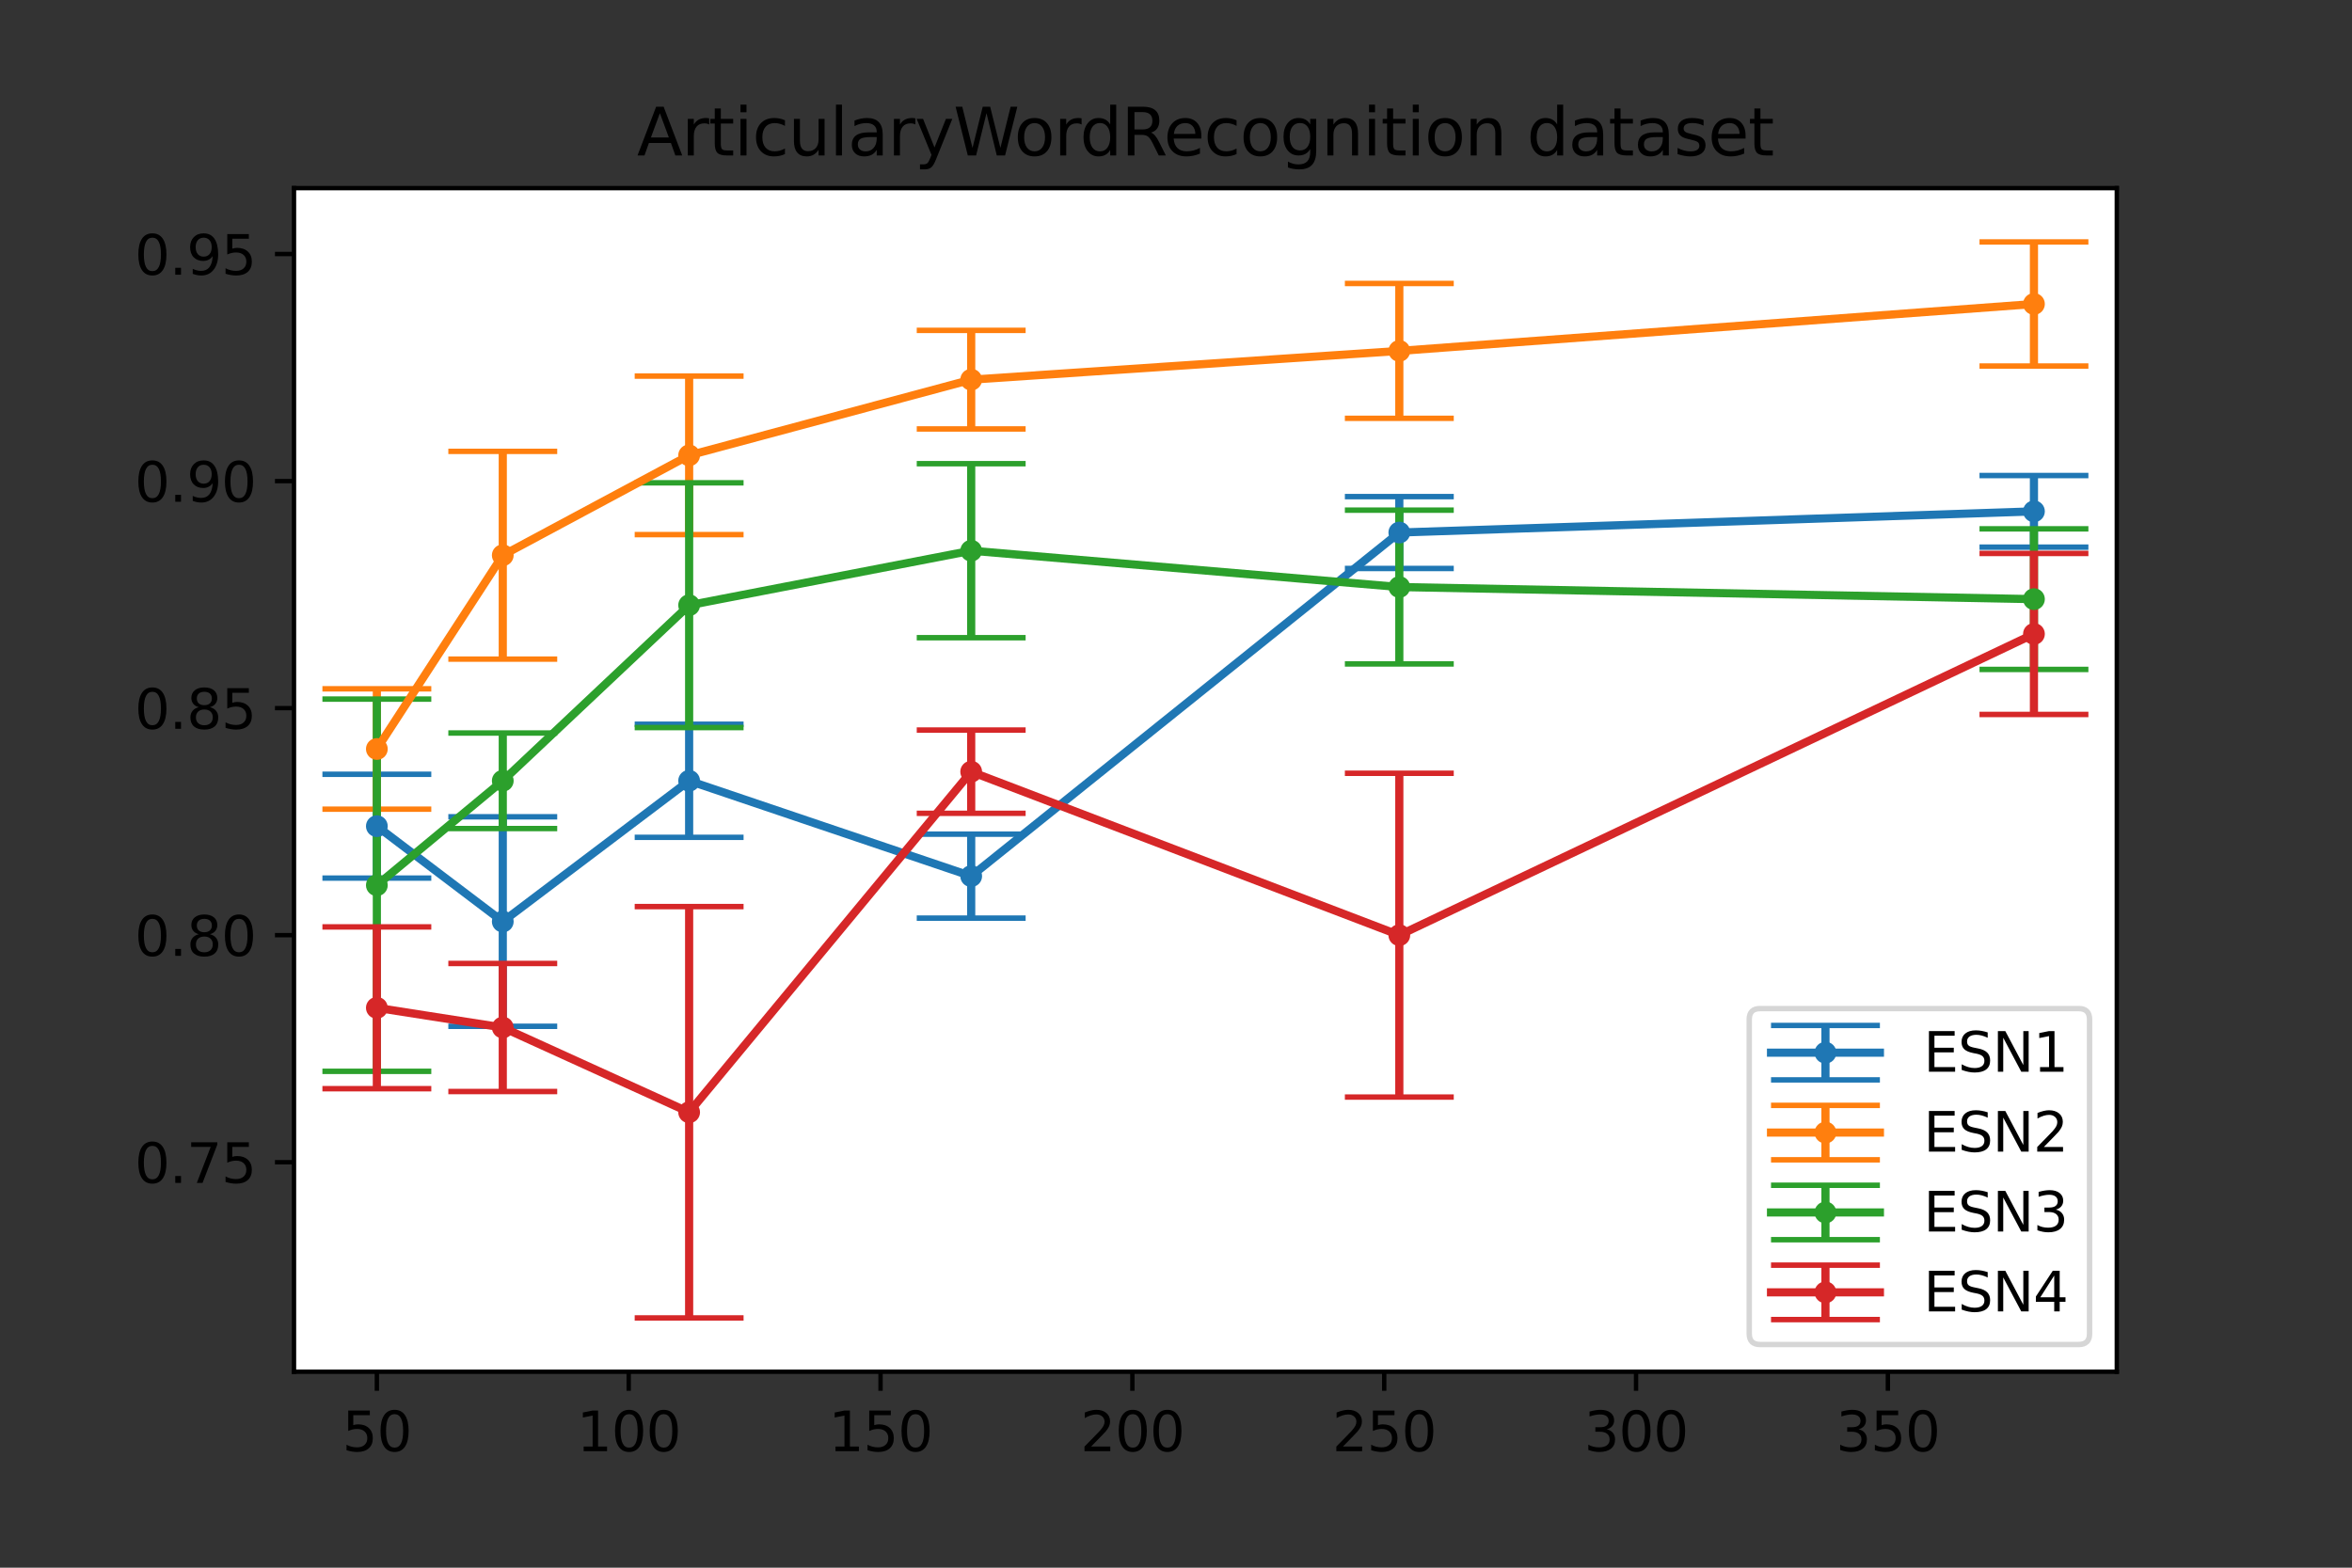 <?xml version="1.0" encoding="utf-8" standalone="no"?>
<!DOCTYPE svg PUBLIC "-//W3C//DTD SVG 1.1//EN"
  "http://www.w3.org/Graphics/SVG/1.1/DTD/svg11.dtd">
<svg xmlns:xlink="http://www.w3.org/1999/xlink" width="432pt" height="288pt" viewBox="0 0 432 288" xmlns="http://www.w3.org/2000/svg" version="1.1">
 <rect x="0" y="0" width="432" height="288" fill="#333333" stroke="none"/>
 <defs>
  <style type="text/css">*{stroke-linejoin: round; stroke-linecap: butt}</style>
 </defs>
 <g id="figure_1">
  <g id="patch_1">
   <path d="M 0 288 
L 432 288 
L 432 0 
L 0 0 
L 0 288 
z
" style="fill: none"/>
  </g>
  <g id="axes_1">
   <g id="patch_2">
    <path d="M 54 252 
L 388.8 252 
L 388.8 34.56 
L 54 34.56 
z
" style="fill: #ffffff"/>
   </g>
   <g id="matplotlib.axis_1">
    <g id="xtick_1">
     <g id="line2d_1">
      <defs>
       <path id="md4aa458041" d="M 0 0 
L 0 3.5 
" style="stroke: #000000; stroke-width: 0.8"/>
      </defs>
      <g>
       <use xlink:href="#md4aa458041" x="69.218" y="252" style="stroke: #000000; stroke-width: 0.8"/>
      </g>
     </g>
     <g id="text_1">
      <!-- 50 -->
      <g transform="translate(62.856 266.598)scale(0.1 -0.1)">
       <defs>
        <path id="DejaVuSans-35" d="M 691 4666 
L 3169 4666 
L 3169 4134 
L 1269 4134 
L 1269 2991 
Q 1406 3038 1543 3061 
Q 1681 3084 1819 3084 
Q 2600 3084 3056 2656 
Q 3513 2228 3513 1497 
Q 3513 744 3044 326 
Q 2575 -91 1722 -91 
Q 1428 -91 1123 -41 
Q 819 9 494 109 
L 494 744 
Q 775 591 1075 516 
Q 1375 441 1709 441 
Q 2250 441 2565 725 
Q 2881 1009 2881 1497 
Q 2881 1984 2565 2268 
Q 2250 2553 1709 2553 
Q 1456 2553 1204 2497 
Q 953 2441 691 2322 
L 691 4666 
z
" transform="scale(0.016)"/>
        <path id="DejaVuSans-30" d="M 2034 4250 
Q 1547 4250 1301 3770 
Q 1056 3291 1056 2328 
Q 1056 1369 1301 889 
Q 1547 409 2034 409 
Q 2525 409 2770 889 
Q 3016 1369 3016 2328 
Q 3016 3291 2770 3770 
Q 2525 4250 2034 4250 
z
M 2034 4750 
Q 2819 4750 3233 4129 
Q 3647 3509 3647 2328 
Q 3647 1150 3233 529 
Q 2819 -91 2034 -91 
Q 1250 -91 836 529 
Q 422 1150 422 2328 
Q 422 3509 836 4129 
Q 1250 4750 2034 4750 
z
" transform="scale(0.016)"/>
       </defs>
       <use xlink:href="#DejaVuSans-35"/>
       <use xlink:href="#DejaVuSans-30" x="63.623"/>
      </g>
     </g>
    </g>
    <g id="xtick_2">
     <g id="line2d_2">
      <g>
       <use xlink:href="#md4aa458041" x="115.474" y="252" style="stroke: #000000; stroke-width: 0.8"/>
      </g>
     </g>
     <g id="text_2">
      <!-- 100 -->
      <g transform="translate(105.93 266.598)scale(0.1 -0.1)">
       <defs>
        <path id="DejaVuSans-31" d="M 794 531 
L 1825 531 
L 1825 4091 
L 703 3866 
L 703 4441 
L 1819 4666 
L 2450 4666 
L 2450 531 
L 3481 531 
L 3481 0 
L 794 0 
L 794 531 
z
" transform="scale(0.016)"/>
       </defs>
       <use xlink:href="#DejaVuSans-31"/>
       <use xlink:href="#DejaVuSans-30" x="63.623"/>
       <use xlink:href="#DejaVuSans-30" x="127.246"/>
      </g>
     </g>
    </g>
    <g id="xtick_3">
     <g id="line2d_3">
      <g>
       <use xlink:href="#md4aa458041" x="161.73" y="252" style="stroke: #000000; stroke-width: 0.8"/>
      </g>
     </g>
     <g id="text_3">
      <!-- 150 -->
      <g transform="translate(152.186 266.598)scale(0.1 -0.1)">
       <use xlink:href="#DejaVuSans-31"/>
       <use xlink:href="#DejaVuSans-35" x="63.623"/>
       <use xlink:href="#DejaVuSans-30" x="127.246"/>
      </g>
     </g>
    </g>
    <g id="xtick_4">
     <g id="line2d_4">
      <g>
       <use xlink:href="#md4aa458041" x="207.986" y="252" style="stroke: #000000; stroke-width: 0.8"/>
      </g>
     </g>
     <g id="text_4">
      <!-- 200 -->
      <g transform="translate(198.442 266.598)scale(0.1 -0.1)">
       <defs>
        <path id="DejaVuSans-32" d="M 1228 531 
L 3431 531 
L 3431 0 
L 469 0 
L 469 531 
Q 828 903 1448 1529 
Q 2069 2156 2228 2338 
Q 2531 2678 2651 2914 
Q 2772 3150 2772 3378 
Q 2772 3750 2511 3984 
Q 2250 4219 1831 4219 
Q 1534 4219 1204 4116 
Q 875 4013 500 3803 
L 500 4441 
Q 881 4594 1212 4672 
Q 1544 4750 1819 4750 
Q 2544 4750 2975 4387 
Q 3406 4025 3406 3419 
Q 3406 3131 3298 2873 
Q 3191 2616 2906 2266 
Q 2828 2175 2409 1742 
Q 1991 1309 1228 531 
z
" transform="scale(0.016)"/>
       </defs>
       <use xlink:href="#DejaVuSans-32"/>
       <use xlink:href="#DejaVuSans-30" x="63.623"/>
       <use xlink:href="#DejaVuSans-30" x="127.246"/>
      </g>
     </g>
    </g>
    <g id="xtick_5">
     <g id="line2d_5">
      <g>
       <use xlink:href="#md4aa458041" x="254.242" y="252" style="stroke: #000000; stroke-width: 0.8"/>
      </g>
     </g>
     <g id="text_5">
      <!-- 250 -->
      <g transform="translate(244.698 266.598)scale(0.1 -0.1)">
       <use xlink:href="#DejaVuSans-32"/>
       <use xlink:href="#DejaVuSans-35" x="63.623"/>
       <use xlink:href="#DejaVuSans-30" x="127.246"/>
      </g>
     </g>
    </g>
    <g id="xtick_6">
     <g id="line2d_6">
      <g>
       <use xlink:href="#md4aa458041" x="300.498" y="252" style="stroke: #000000; stroke-width: 0.8"/>
      </g>
     </g>
     <g id="text_6">
      <!-- 300 -->
      <g transform="translate(290.954 266.598)scale(0.1 -0.1)">
       <defs>
        <path id="DejaVuSans-33" d="M 2597 2516 
Q 3050 2419 3304 2112 
Q 3559 1806 3559 1356 
Q 3559 666 3084 287 
Q 2609 -91 1734 -91 
Q 1441 -91 1130 -33 
Q 819 25 488 141 
L 488 750 
Q 750 597 1062 519 
Q 1375 441 1716 441 
Q 2309 441 2620 675 
Q 2931 909 2931 1356 
Q 2931 1769 2642 2001 
Q 2353 2234 1838 2234 
L 1294 2234 
L 1294 2753 
L 1863 2753 
Q 2328 2753 2575 2939 
Q 2822 3125 2822 3475 
Q 2822 3834 2567 4026 
Q 2313 4219 1838 4219 
Q 1578 4219 1281 4162 
Q 984 4106 628 3988 
L 628 4550 
Q 988 4650 1302 4700 
Q 1616 4750 1894 4750 
Q 2613 4750 3031 4423 
Q 3450 4097 3450 3541 
Q 3450 3153 3228 2886 
Q 3006 2619 2597 2516 
z
" transform="scale(0.016)"/>
       </defs>
       <use xlink:href="#DejaVuSans-33"/>
       <use xlink:href="#DejaVuSans-30" x="63.623"/>
       <use xlink:href="#DejaVuSans-30" x="127.246"/>
      </g>
     </g>
    </g>
    <g id="xtick_7">
     <g id="line2d_7">
      <g>
       <use xlink:href="#md4aa458041" x="346.753" y="252" style="stroke: #000000; stroke-width: 0.8"/>
      </g>
     </g>
     <g id="text_7">
      <!-- 350 -->
      <g transform="translate(337.21 266.598)scale(0.1 -0.1)">
       <use xlink:href="#DejaVuSans-33"/>
       <use xlink:href="#DejaVuSans-35" x="63.623"/>
       <use xlink:href="#DejaVuSans-30" x="127.246"/>
      </g>
     </g>
    </g>
   </g>
   <g id="matplotlib.axis_2">
    <g id="ytick_1">
     <g id="line2d_8">
      <defs>
       <path id="mf5e63b1dc9" d="M 0 0 
L -3.5 0 
" style="stroke: #000000; stroke-width: 0.8"/>
      </defs>
      <g>
       <use xlink:href="#mf5e63b1dc9" x="54" y="213.511" style="stroke: #000000; stroke-width: 0.8"/>
      </g>
     </g>
     <g id="text_8">
      <!-- 0.75 -->
      <g transform="translate(24.734 217.31)scale(0.1 -0.1)">
       <defs>
        <path id="DejaVuSans-2e" d="M 684 794 
L 1344 794 
L 1344 0 
L 684 0 
L 684 794 
z
" transform="scale(0.016)"/>
        <path id="DejaVuSans-37" d="M 525 4666 
L 3525 4666 
L 3525 4397 
L 1831 0 
L 1172 0 
L 2766 4134 
L 525 4134 
L 525 4666 
z
" transform="scale(0.016)"/>
       </defs>
       <use xlink:href="#DejaVuSans-30"/>
       <use xlink:href="#DejaVuSans-2e" x="63.623"/>
       <use xlink:href="#DejaVuSans-37" x="95.41"/>
       <use xlink:href="#DejaVuSans-35" x="159.033"/>
      </g>
     </g>
    </g>
    <g id="ytick_2">
     <g id="line2d_9">
      <g>
       <use xlink:href="#mf5e63b1dc9" x="54" y="171.8" style="stroke: #000000; stroke-width: 0.8"/>
      </g>
     </g>
     <g id="text_9">
      <!-- 0.80 -->
      <g transform="translate(24.734 175.599)scale(0.1 -0.1)">
       <defs>
        <path id="DejaVuSans-38" d="M 2034 2216 
Q 1584 2216 1326 1975 
Q 1069 1734 1069 1313 
Q 1069 891 1326 650 
Q 1584 409 2034 409 
Q 2484 409 2743 651 
Q 3003 894 3003 1313 
Q 3003 1734 2745 1975 
Q 2488 2216 2034 2216 
z
M 1403 2484 
Q 997 2584 770 2862 
Q 544 3141 544 3541 
Q 544 4100 942 4425 
Q 1341 4750 2034 4750 
Q 2731 4750 3128 4425 
Q 3525 4100 3525 3541 
Q 3525 3141 3298 2862 
Q 3072 2584 2669 2484 
Q 3125 2378 3379 2068 
Q 3634 1759 3634 1313 
Q 3634 634 3220 271 
Q 2806 -91 2034 -91 
Q 1263 -91 848 271 
Q 434 634 434 1313 
Q 434 1759 690 2068 
Q 947 2378 1403 2484 
z
M 1172 3481 
Q 1172 3119 1398 2916 
Q 1625 2713 2034 2713 
Q 2441 2713 2670 2916 
Q 2900 3119 2900 3481 
Q 2900 3844 2670 4047 
Q 2441 4250 2034 4250 
Q 1625 4250 1398 4047 
Q 1172 3844 1172 3481 
z
" transform="scale(0.016)"/>
       </defs>
       <use xlink:href="#DejaVuSans-30"/>
       <use xlink:href="#DejaVuSans-2e" x="63.623"/>
       <use xlink:href="#DejaVuSans-38" x="95.41"/>
       <use xlink:href="#DejaVuSans-30" x="159.033"/>
      </g>
     </g>
    </g>
    <g id="ytick_3">
     <g id="line2d_10">
      <g>
       <use xlink:href="#mf5e63b1dc9" x="54" y="130.09" style="stroke: #000000; stroke-width: 0.8"/>
      </g>
     </g>
     <g id="text_10">
      <!-- 0.85 -->
      <g transform="translate(24.734 133.889)scale(0.1 -0.1)">
       <use xlink:href="#DejaVuSans-30"/>
       <use xlink:href="#DejaVuSans-2e" x="63.623"/>
       <use xlink:href="#DejaVuSans-38" x="95.41"/>
       <use xlink:href="#DejaVuSans-35" x="159.033"/>
      </g>
     </g>
    </g>
    <g id="ytick_4">
     <g id="line2d_11">
      <g>
       <use xlink:href="#mf5e63b1dc9" x="54" y="88.379" style="stroke: #000000; stroke-width: 0.8"/>
      </g>
     </g>
     <g id="text_11">
      <!-- 0.90 -->
      <g transform="translate(24.734 92.178)scale(0.1 -0.1)">
       <defs>
        <path id="DejaVuSans-39" d="M 703 97 
L 703 672 
Q 941 559 1184 500 
Q 1428 441 1663 441 
Q 2288 441 2617 861 
Q 2947 1281 2994 2138 
Q 2813 1869 2534 1725 
Q 2256 1581 1919 1581 
Q 1219 1581 811 2004 
Q 403 2428 403 3163 
Q 403 3881 828 4315 
Q 1253 4750 1959 4750 
Q 2769 4750 3195 4129 
Q 3622 3509 3622 2328 
Q 3622 1225 3098 567 
Q 2575 -91 1691 -91 
Q 1453 -91 1209 -44 
Q 966 3 703 97 
z
M 1959 2075 
Q 2384 2075 2632 2365 
Q 2881 2656 2881 3163 
Q 2881 3666 2632 3958 
Q 2384 4250 1959 4250 
Q 1534 4250 1286 3958 
Q 1038 3666 1038 3163 
Q 1038 2656 1286 2365 
Q 1534 2075 1959 2075 
z
" transform="scale(0.016)"/>
       </defs>
       <use xlink:href="#DejaVuSans-30"/>
       <use xlink:href="#DejaVuSans-2e" x="63.623"/>
       <use xlink:href="#DejaVuSans-39" x="95.41"/>
       <use xlink:href="#DejaVuSans-30" x="159.033"/>
      </g>
     </g>
    </g>
    <g id="ytick_5">
     <g id="line2d_12">
      <g>
       <use xlink:href="#mf5e63b1dc9" x="54" y="46.668" style="stroke: #000000; stroke-width: 0.8"/>
      </g>
     </g>
     <g id="text_12">
      <!-- 0.95 -->
      <g transform="translate(24.734 50.467)scale(0.1 -0.1)">
       <use xlink:href="#DejaVuSans-30"/>
       <use xlink:href="#DejaVuSans-2e" x="63.623"/>
       <use xlink:href="#DejaVuSans-39" x="95.41"/>
       <use xlink:href="#DejaVuSans-35" x="159.033"/>
      </g>
     </g>
    </g>
   </g>
   <g id="LineCollection_1">
    <path d="M 69.218 161.315 
L 69.218 142.243 
" clip-path="url(#pb066575728)" style="fill: none; stroke: #1f77b4; stroke-width: 1.5"/>
    <path d="M 92.346 188.541 
L 92.346 150.054 
" clip-path="url(#pb066575728)" style="fill: none; stroke: #1f77b4; stroke-width: 1.5"/>
    <path d="M 126.575 153.827 
L 126.575 133.047 
" clip-path="url(#pb066575728)" style="fill: none; stroke: #1f77b4; stroke-width: 1.5"/>
    <path d="M 178.382 168.667 
L 178.382 153.244 
" clip-path="url(#pb066575728)" style="fill: none; stroke: #1f77b4; stroke-width: 1.5"/>
    <path d="M 257.017 104.437 
L 257.017 91.229 
" clip-path="url(#pb066575728)" style="fill: none; stroke: #1f77b4; stroke-width: 1.5"/>
    <path d="M 373.582 100.521 
L 373.582 87.36 
" clip-path="url(#pb066575728)" style="fill: none; stroke: #1f77b4; stroke-width: 1.5"/>
   </g>
   <g id="line2d_13">
    <defs>
     <path id="m4344729f48" d="M 10 0 
L -10 -0 
" style="stroke: #1f77b4"/>
    </defs>
    <g clip-path="url(#pb066575728)">
     <use xlink:href="#m4344729f48" x="69.218" y="161.315" style="fill: #1f77b4; stroke: #1f77b4"/>
     <use xlink:href="#m4344729f48" x="92.346" y="188.541" style="fill: #1f77b4; stroke: #1f77b4"/>
     <use xlink:href="#m4344729f48" x="126.575" y="153.827" style="fill: #1f77b4; stroke: #1f77b4"/>
     <use xlink:href="#m4344729f48" x="178.382" y="168.667" style="fill: #1f77b4; stroke: #1f77b4"/>
     <use xlink:href="#m4344729f48" x="257.017" y="104.437" style="fill: #1f77b4; stroke: #1f77b4"/>
     <use xlink:href="#m4344729f48" x="373.582" y="100.521" style="fill: #1f77b4; stroke: #1f77b4"/>
    </g>
   </g>
   <g id="line2d_14">
    <g clip-path="url(#pb066575728)">
     <use xlink:href="#m4344729f48" x="69.218" y="142.243" style="fill: #1f77b4; stroke: #1f77b4"/>
     <use xlink:href="#m4344729f48" x="92.346" y="150.054" style="fill: #1f77b4; stroke: #1f77b4"/>
     <use xlink:href="#m4344729f48" x="126.575" y="133.047" style="fill: #1f77b4; stroke: #1f77b4"/>
     <use xlink:href="#m4344729f48" x="178.382" y="153.244" style="fill: #1f77b4; stroke: #1f77b4"/>
     <use xlink:href="#m4344729f48" x="257.017" y="91.229" style="fill: #1f77b4; stroke: #1f77b4"/>
     <use xlink:href="#m4344729f48" x="373.582" y="87.36" style="fill: #1f77b4; stroke: #1f77b4"/>
    </g>
   </g>
   <g id="LineCollection_2">
    <path d="M 69.218 148.654 
L 69.218 126.541 
" clip-path="url(#pb066575728)" style="fill: none; stroke: #ff7f0e; stroke-width: 1.5"/>
    <path d="M 92.346 121.086 
L 92.346 82.922 
" clip-path="url(#pb066575728)" style="fill: none; stroke: #ff7f0e; stroke-width: 1.5"/>
    <path d="M 126.575 98.21 
L 126.575 69.093 
" clip-path="url(#pb066575728)" style="fill: none; stroke: #ff7f0e; stroke-width: 1.5"/>
    <path d="M 178.382 78.806 
L 178.382 60.69 
" clip-path="url(#pb066575728)" style="fill: none; stroke: #ff7f0e; stroke-width: 1.5"/>
    <path d="M 257.017 76.851 
L 257.017 52.079 
" clip-path="url(#pb066575728)" style="fill: none; stroke: #ff7f0e; stroke-width: 1.5"/>
    <path d="M 373.582 67.245 
L 373.582 44.444 
" clip-path="url(#pb066575728)" style="fill: none; stroke: #ff7f0e; stroke-width: 1.5"/>
   </g>
   <g id="line2d_15">
    <defs>
     <path id="m7b47cc800a" d="M 10 0 
L -10 -0 
" style="stroke: #ff7f0e"/>
    </defs>
    <g clip-path="url(#pb066575728)">
     <use xlink:href="#m7b47cc800a" x="69.218" y="148.654" style="fill: #ff7f0e; stroke: #ff7f0e"/>
     <use xlink:href="#m7b47cc800a" x="92.346" y="121.086" style="fill: #ff7f0e; stroke: #ff7f0e"/>
     <use xlink:href="#m7b47cc800a" x="126.575" y="98.21" style="fill: #ff7f0e; stroke: #ff7f0e"/>
     <use xlink:href="#m7b47cc800a" x="178.382" y="78.806" style="fill: #ff7f0e; stroke: #ff7f0e"/>
     <use xlink:href="#m7b47cc800a" x="257.017" y="76.851" style="fill: #ff7f0e; stroke: #ff7f0e"/>
     <use xlink:href="#m7b47cc800a" x="373.582" y="67.245" style="fill: #ff7f0e; stroke: #ff7f0e"/>
    </g>
   </g>
   <g id="line2d_16">
    <g clip-path="url(#pb066575728)">
     <use xlink:href="#m7b47cc800a" x="69.218" y="126.541" style="fill: #ff7f0e; stroke: #ff7f0e"/>
     <use xlink:href="#m7b47cc800a" x="92.346" y="82.922" style="fill: #ff7f0e; stroke: #ff7f0e"/>
     <use xlink:href="#m7b47cc800a" x="126.575" y="69.093" style="fill: #ff7f0e; stroke: #ff7f0e"/>
     <use xlink:href="#m7b47cc800a" x="178.382" y="60.69" style="fill: #ff7f0e; stroke: #ff7f0e"/>
     <use xlink:href="#m7b47cc800a" x="257.017" y="52.079" style="fill: #ff7f0e; stroke: #ff7f0e"/>
     <use xlink:href="#m7b47cc800a" x="373.582" y="44.444" style="fill: #ff7f0e; stroke: #ff7f0e"/>
    </g>
   </g>
   <g id="LineCollection_3">
    <path d="M 69.218 196.818 
L 69.218 128.43 
" clip-path="url(#pb066575728)" style="fill: none; stroke: #2ca02c; stroke-width: 1.5"/>
    <path d="M 92.346 152.213 
L 92.346 134.661 
" clip-path="url(#pb066575728)" style="fill: none; stroke: #2ca02c; stroke-width: 1.5"/>
    <path d="M 126.575 133.661 
L 126.575 88.7 
" clip-path="url(#pb066575728)" style="fill: none; stroke: #2ca02c; stroke-width: 1.5"/>
    <path d="M 178.382 117.154 
L 178.382 85.186 
" clip-path="url(#pb066575728)" style="fill: none; stroke: #2ca02c; stroke-width: 1.5"/>
    <path d="M 257.017 121.968 
L 257.017 93.72 
" clip-path="url(#pb066575728)" style="fill: none; stroke: #2ca02c; stroke-width: 1.5"/>
    <path d="M 373.582 122.98 
L 373.582 97.157 
" clip-path="url(#pb066575728)" style="fill: none; stroke: #2ca02c; stroke-width: 1.5"/>
   </g>
   <g id="line2d_17">
    <defs>
     <path id="mb35033c34e" d="M 10 0 
L -10 -0 
" style="stroke: #2ca02c"/>
    </defs>
    <g clip-path="url(#pb066575728)">
     <use xlink:href="#mb35033c34e" x="69.218" y="196.818" style="fill: #2ca02c; stroke: #2ca02c"/>
     <use xlink:href="#mb35033c34e" x="92.346" y="152.213" style="fill: #2ca02c; stroke: #2ca02c"/>
     <use xlink:href="#mb35033c34e" x="126.575" y="133.661" style="fill: #2ca02c; stroke: #2ca02c"/>
     <use xlink:href="#mb35033c34e" x="178.382" y="117.154" style="fill: #2ca02c; stroke: #2ca02c"/>
     <use xlink:href="#mb35033c34e" x="257.017" y="121.968" style="fill: #2ca02c; stroke: #2ca02c"/>
     <use xlink:href="#mb35033c34e" x="373.582" y="122.98" style="fill: #2ca02c; stroke: #2ca02c"/>
    </g>
   </g>
   <g id="line2d_18">
    <g clip-path="url(#pb066575728)">
     <use xlink:href="#mb35033c34e" x="69.218" y="128.43" style="fill: #2ca02c; stroke: #2ca02c"/>
     <use xlink:href="#mb35033c34e" x="92.346" y="134.661" style="fill: #2ca02c; stroke: #2ca02c"/>
     <use xlink:href="#mb35033c34e" x="126.575" y="88.7" style="fill: #2ca02c; stroke: #2ca02c"/>
     <use xlink:href="#mb35033c34e" x="178.382" y="85.186" style="fill: #2ca02c; stroke: #2ca02c"/>
     <use xlink:href="#mb35033c34e" x="257.017" y="93.72" style="fill: #2ca02c; stroke: #2ca02c"/>
     <use xlink:href="#mb35033c34e" x="373.582" y="97.157" style="fill: #2ca02c; stroke: #2ca02c"/>
    </g>
   </g>
   <g id="LineCollection_4">
    <path d="M 69.218 200.008 
L 69.218 170.287 
" clip-path="url(#pb066575728)" style="fill: none; stroke: #d62728; stroke-width: 1.5"/>
    <path d="M 92.346 200.524 
L 92.346 177.001 
" clip-path="url(#pb066575728)" style="fill: none; stroke: #d62728; stroke-width: 1.5"/>
    <path d="M 126.575 242.116 
L 126.575 166.553 
" clip-path="url(#pb066575728)" style="fill: none; stroke: #d62728; stroke-width: 1.5"/>
    <path d="M 178.382 149.414 
L 178.382 134.123 
" clip-path="url(#pb066575728)" style="fill: none; stroke: #d62728; stroke-width: 1.5"/>
    <path d="M 257.017 201.542 
L 257.017 142.058 
" clip-path="url(#pb066575728)" style="fill: none; stroke: #d62728; stroke-width: 1.5"/>
    <path d="M 373.582 131.254 
L 373.582 101.674 
" clip-path="url(#pb066575728)" style="fill: none; stroke: #d62728; stroke-width: 1.5"/>
   </g>
   <g id="line2d_19">
    <defs>
     <path id="m0b41244b66" d="M 10 0 
L -10 -0 
" style="stroke: #d62728"/>
    </defs>
    <g clip-path="url(#pb066575728)">
     <use xlink:href="#m0b41244b66" x="69.218" y="200.008" style="fill: #d62728; stroke: #d62728"/>
     <use xlink:href="#m0b41244b66" x="92.346" y="200.524" style="fill: #d62728; stroke: #d62728"/>
     <use xlink:href="#m0b41244b66" x="126.575" y="242.116" style="fill: #d62728; stroke: #d62728"/>
     <use xlink:href="#m0b41244b66" x="178.382" y="149.414" style="fill: #d62728; stroke: #d62728"/>
     <use xlink:href="#m0b41244b66" x="257.017" y="201.542" style="fill: #d62728; stroke: #d62728"/>
     <use xlink:href="#m0b41244b66" x="373.582" y="131.254" style="fill: #d62728; stroke: #d62728"/>
    </g>
   </g>
   <g id="line2d_20">
    <g clip-path="url(#pb066575728)">
     <use xlink:href="#m0b41244b66" x="69.218" y="170.287" style="fill: #d62728; stroke: #d62728"/>
     <use xlink:href="#m0b41244b66" x="92.346" y="177.001" style="fill: #d62728; stroke: #d62728"/>
     <use xlink:href="#m0b41244b66" x="126.575" y="166.553" style="fill: #d62728; stroke: #d62728"/>
     <use xlink:href="#m0b41244b66" x="178.382" y="134.123" style="fill: #d62728; stroke: #d62728"/>
     <use xlink:href="#m0b41244b66" x="257.017" y="142.058" style="fill: #d62728; stroke: #d62728"/>
     <use xlink:href="#m0b41244b66" x="373.582" y="101.674" style="fill: #d62728; stroke: #d62728"/>
    </g>
   </g>
   <g id="line2d_21">
    <path d="M 69.218 151.779 
L 92.346 169.298 
L 126.575 143.437 
L 178.382 160.955 
L 257.017 97.833 
L 373.582 93.94 
" clip-path="url(#pb066575728)" style="fill: none; stroke: #1f77b4; stroke-width: 1.5; stroke-linecap: square"/>
    <defs>
     <path id="mfc1415f341" d="M 0 1.5 
C 0.398 1.5 0.779 1.342 1.061 1.061 
C 1.342 0.779 1.5 0.398 1.5 0 
C 1.5 -0.398 1.342 -0.779 1.061 -1.061 
C 0.779 -1.342 0.398 -1.5 0 -1.5 
C -0.398 -1.5 -0.779 -1.342 -1.061 -1.061 
C -1.342 -0.779 -1.5 -0.398 -1.5 0 
C -1.5 0.398 -1.342 0.779 -1.061 1.061 
C -0.779 1.342 -0.398 1.5 0 1.5 
z
" style="stroke: #1f77b4"/>
    </defs>
    <g clip-path="url(#pb066575728)">
     <use xlink:href="#mfc1415f341" x="69.218" y="151.779" style="fill: #1f77b4; stroke: #1f77b4"/>
     <use xlink:href="#mfc1415f341" x="92.346" y="169.298" style="fill: #1f77b4; stroke: #1f77b4"/>
     <use xlink:href="#mfc1415f341" x="126.575" y="143.437" style="fill: #1f77b4; stroke: #1f77b4"/>
     <use xlink:href="#mfc1415f341" x="178.382" y="160.955" style="fill: #1f77b4; stroke: #1f77b4"/>
     <use xlink:href="#mfc1415f341" x="257.017" y="97.833" style="fill: #1f77b4; stroke: #1f77b4"/>
     <use xlink:href="#mfc1415f341" x="373.582" y="93.94" style="fill: #1f77b4; stroke: #1f77b4"/>
    </g>
   </g>
   <g id="line2d_22">
    <path d="M 69.218 137.597 
L 92.346 102.004 
L 126.575 83.652 
L 178.382 69.748 
L 257.017 64.465 
L 373.582 55.845 
" clip-path="url(#pb066575728)" style="fill: none; stroke: #ff7f0e; stroke-width: 1.5; stroke-linecap: square"/>
    <defs>
     <path id="m0288800176" d="M 0 1.5 
C 0.398 1.5 0.779 1.342 1.061 1.061 
C 1.342 0.779 1.5 0.398 1.5 0 
C 1.5 -0.398 1.342 -0.779 1.061 -1.061 
C 0.779 -1.342 0.398 -1.5 0 -1.5 
C -0.398 -1.5 -0.779 -1.342 -1.061 -1.061 
C -1.342 -0.779 -1.5 -0.398 -1.5 0 
C -1.5 0.398 -1.342 0.779 -1.061 1.061 
C -0.779 1.342 -0.398 1.5 0 1.5 
z
" style="stroke: #ff7f0e"/>
    </defs>
    <g clip-path="url(#pb066575728)">
     <use xlink:href="#m0288800176" x="69.218" y="137.597" style="fill: #ff7f0e; stroke: #ff7f0e"/>
     <use xlink:href="#m0288800176" x="92.346" y="102.004" style="fill: #ff7f0e; stroke: #ff7f0e"/>
     <use xlink:href="#m0288800176" x="126.575" y="83.652" style="fill: #ff7f0e; stroke: #ff7f0e"/>
     <use xlink:href="#m0288800176" x="178.382" y="69.748" style="fill: #ff7f0e; stroke: #ff7f0e"/>
     <use xlink:href="#m0288800176" x="257.017" y="64.465" style="fill: #ff7f0e; stroke: #ff7f0e"/>
     <use xlink:href="#m0288800176" x="373.582" y="55.845" style="fill: #ff7f0e; stroke: #ff7f0e"/>
    </g>
   </g>
   <g id="line2d_23">
    <path d="M 69.218 162.624 
L 92.346 143.437 
L 126.575 111.181 
L 178.382 101.17 
L 257.017 107.844 
L 373.582 110.068 
" clip-path="url(#pb066575728)" style="fill: none; stroke: #2ca02c; stroke-width: 1.5; stroke-linecap: square"/>
    <defs>
     <path id="m8883937fd7" d="M 0 1.5 
C 0.398 1.5 0.779 1.342 1.061 1.061 
C 1.342 0.779 1.5 0.398 1.5 0 
C 1.5 -0.398 1.342 -0.779 1.061 -1.061 
C 0.779 -1.342 0.398 -1.5 0 -1.5 
C -0.398 -1.5 -0.779 -1.342 -1.061 -1.061 
C -1.342 -0.779 -1.5 -0.398 -1.5 0 
C -1.5 0.398 -1.342 0.779 -1.061 1.061 
C -0.779 1.342 -0.398 1.5 0 1.5 
z
" style="stroke: #2ca02c"/>
    </defs>
    <g clip-path="url(#pb066575728)">
     <use xlink:href="#m8883937fd7" x="69.218" y="162.624" style="fill: #2ca02c; stroke: #2ca02c"/>
     <use xlink:href="#m8883937fd7" x="92.346" y="143.437" style="fill: #2ca02c; stroke: #2ca02c"/>
     <use xlink:href="#m8883937fd7" x="126.575" y="111.181" style="fill: #2ca02c; stroke: #2ca02c"/>
     <use xlink:href="#m8883937fd7" x="178.382" y="101.17" style="fill: #2ca02c; stroke: #2ca02c"/>
     <use xlink:href="#m8883937fd7" x="257.017" y="107.844" style="fill: #2ca02c; stroke: #2ca02c"/>
     <use xlink:href="#m8883937fd7" x="373.582" y="110.068" style="fill: #2ca02c; stroke: #2ca02c"/>
    </g>
   </g>
   <g id="line2d_24">
    <path d="M 69.218 185.148 
L 92.346 188.763 
L 126.575 204.334 
L 178.382 141.769 
L 257.017 171.8 
L 373.582 116.464 
" clip-path="url(#pb066575728)" style="fill: none; stroke: #d62728; stroke-width: 1.5; stroke-linecap: square"/>
    <defs>
     <path id="mbd02cb42b3" d="M 0 1.5 
C 0.398 1.5 0.779 1.342 1.061 1.061 
C 1.342 0.779 1.5 0.398 1.5 0 
C 1.5 -0.398 1.342 -0.779 1.061 -1.061 
C 0.779 -1.342 0.398 -1.5 0 -1.5 
C -0.398 -1.5 -0.779 -1.342 -1.061 -1.061 
C -1.342 -0.779 -1.5 -0.398 -1.5 0 
C -1.5 0.398 -1.342 0.779 -1.061 1.061 
C -0.779 1.342 -0.398 1.5 0 1.5 
z
" style="stroke: #d62728"/>
    </defs>
    <g clip-path="url(#pb066575728)">
     <use xlink:href="#mbd02cb42b3" x="69.218" y="185.148" style="fill: #d62728; stroke: #d62728"/>
     <use xlink:href="#mbd02cb42b3" x="92.346" y="188.763" style="fill: #d62728; stroke: #d62728"/>
     <use xlink:href="#mbd02cb42b3" x="126.575" y="204.334" style="fill: #d62728; stroke: #d62728"/>
     <use xlink:href="#mbd02cb42b3" x="178.382" y="141.769" style="fill: #d62728; stroke: #d62728"/>
     <use xlink:href="#mbd02cb42b3" x="257.017" y="171.8" style="fill: #d62728; stroke: #d62728"/>
     <use xlink:href="#mbd02cb42b3" x="373.582" y="116.464" style="fill: #d62728; stroke: #d62728"/>
    </g>
   </g>
   <g id="patch_3">
    <path d="M 54 252 
L 54 34.56 
" style="fill: none; stroke: #000000; stroke-width: 0.8; stroke-linejoin: miter; stroke-linecap: square"/>
   </g>
   <g id="patch_4">
    <path d="M 388.8 252 
L 388.8 34.56 
" style="fill: none; stroke: #000000; stroke-width: 0.8; stroke-linejoin: miter; stroke-linecap: square"/>
   </g>
   <g id="patch_5">
    <path d="M 54 252 
L 388.8 252 
" style="fill: none; stroke: #000000; stroke-width: 0.8; stroke-linejoin: miter; stroke-linecap: square"/>
   </g>
   <g id="patch_6">
    <path d="M 54 34.56 
L 388.8 34.56 
" style="fill: none; stroke: #000000; stroke-width: 0.8; stroke-linejoin: miter; stroke-linecap: square"/>
   </g>
   <g id="text_13">
    <!-- ArticularyWordRecognition dataset -->
    <g transform="translate(117.001 28.56)scale(0.12 -0.12)">
     <defs>
      <path id="DejaVuSans-41" d="M 2188 4044 
L 1331 1722 
L 3047 1722 
L 2188 4044 
z
M 1831 4666 
L 2547 4666 
L 4325 0 
L 3669 0 
L 3244 1197 
L 1141 1197 
L 716 0 
L 50 0 
L 1831 4666 
z
" transform="scale(0.016)"/>
      <path id="DejaVuSans-72" d="M 2631 2963 
Q 2534 3019 2420 3045 
Q 2306 3072 2169 3072 
Q 1681 3072 1420 2755 
Q 1159 2438 1159 1844 
L 1159 0 
L 581 0 
L 581 3500 
L 1159 3500 
L 1159 2956 
Q 1341 3275 1631 3429 
Q 1922 3584 2338 3584 
Q 2397 3584 2469 3576 
Q 2541 3569 2628 3553 
L 2631 2963 
z
" transform="scale(0.016)"/>
      <path id="DejaVuSans-74" d="M 1172 4494 
L 1172 3500 
L 2356 3500 
L 2356 3053 
L 1172 3053 
L 1172 1153 
Q 1172 725 1289 603 
Q 1406 481 1766 481 
L 2356 481 
L 2356 0 
L 1766 0 
Q 1100 0 847 248 
Q 594 497 594 1153 
L 594 3053 
L 172 3053 
L 172 3500 
L 594 3500 
L 594 4494 
L 1172 4494 
z
" transform="scale(0.016)"/>
      <path id="DejaVuSans-69" d="M 603 3500 
L 1178 3500 
L 1178 0 
L 603 0 
L 603 3500 
z
M 603 4863 
L 1178 4863 
L 1178 4134 
L 603 4134 
L 603 4863 
z
" transform="scale(0.016)"/>
      <path id="DejaVuSans-63" d="M 3122 3366 
L 3122 2828 
Q 2878 2963 2633 3030 
Q 2388 3097 2138 3097 
Q 1578 3097 1268 2742 
Q 959 2388 959 1747 
Q 959 1106 1268 751 
Q 1578 397 2138 397 
Q 2388 397 2633 464 
Q 2878 531 3122 666 
L 3122 134 
Q 2881 22 2623 -34 
Q 2366 -91 2075 -91 
Q 1284 -91 818 406 
Q 353 903 353 1747 
Q 353 2603 823 3093 
Q 1294 3584 2113 3584 
Q 2378 3584 2631 3529 
Q 2884 3475 3122 3366 
z
" transform="scale(0.016)"/>
      <path id="DejaVuSans-75" d="M 544 1381 
L 544 3500 
L 1119 3500 
L 1119 1403 
Q 1119 906 1312 657 
Q 1506 409 1894 409 
Q 2359 409 2629 706 
Q 2900 1003 2900 1516 
L 2900 3500 
L 3475 3500 
L 3475 0 
L 2900 0 
L 2900 538 
Q 2691 219 2414 64 
Q 2138 -91 1772 -91 
Q 1169 -91 856 284 
Q 544 659 544 1381 
z
M 1991 3584 
L 1991 3584 
z
" transform="scale(0.016)"/>
      <path id="DejaVuSans-6c" d="M 603 4863 
L 1178 4863 
L 1178 0 
L 603 0 
L 603 4863 
z
" transform="scale(0.016)"/>
      <path id="DejaVuSans-61" d="M 2194 1759 
Q 1497 1759 1228 1600 
Q 959 1441 959 1056 
Q 959 750 1161 570 
Q 1363 391 1709 391 
Q 2188 391 2477 730 
Q 2766 1069 2766 1631 
L 2766 1759 
L 2194 1759 
z
M 3341 1997 
L 3341 0 
L 2766 0 
L 2766 531 
Q 2569 213 2275 61 
Q 1981 -91 1556 -91 
Q 1019 -91 701 211 
Q 384 513 384 1019 
Q 384 1609 779 1909 
Q 1175 2209 1959 2209 
L 2766 2209 
L 2766 2266 
Q 2766 2663 2505 2880 
Q 2244 3097 1772 3097 
Q 1472 3097 1187 3025 
Q 903 2953 641 2809 
L 641 3341 
Q 956 3463 1253 3523 
Q 1550 3584 1831 3584 
Q 2591 3584 2966 3190 
Q 3341 2797 3341 1997 
z
" transform="scale(0.016)"/>
      <path id="DejaVuSans-79" d="M 2059 -325 
Q 1816 -950 1584 -1140 
Q 1353 -1331 966 -1331 
L 506 -1331 
L 506 -850 
L 844 -850 
Q 1081 -850 1212 -737 
Q 1344 -625 1503 -206 
L 1606 56 
L 191 3500 
L 800 3500 
L 1894 763 
L 2988 3500 
L 3597 3500 
L 2059 -325 
z
" transform="scale(0.016)"/>
      <path id="DejaVuSans-57" d="M 213 4666 
L 850 4666 
L 1831 722 
L 2809 4666 
L 3519 4666 
L 4500 722 
L 5478 4666 
L 6119 4666 
L 4947 0 
L 4153 0 
L 3169 4050 
L 2175 0 
L 1381 0 
L 213 4666 
z
" transform="scale(0.016)"/>
      <path id="DejaVuSans-6f" d="M 1959 3097 
Q 1497 3097 1228 2736 
Q 959 2375 959 1747 
Q 959 1119 1226 758 
Q 1494 397 1959 397 
Q 2419 397 2687 759 
Q 2956 1122 2956 1747 
Q 2956 2369 2687 2733 
Q 2419 3097 1959 3097 
z
M 1959 3584 
Q 2709 3584 3137 3096 
Q 3566 2609 3566 1747 
Q 3566 888 3137 398 
Q 2709 -91 1959 -91 
Q 1206 -91 779 398 
Q 353 888 353 1747 
Q 353 2609 779 3096 
Q 1206 3584 1959 3584 
z
" transform="scale(0.016)"/>
      <path id="DejaVuSans-64" d="M 2906 2969 
L 2906 4863 
L 3481 4863 
L 3481 0 
L 2906 0 
L 2906 525 
Q 2725 213 2448 61 
Q 2172 -91 1784 -91 
Q 1150 -91 751 415 
Q 353 922 353 1747 
Q 353 2572 751 3078 
Q 1150 3584 1784 3584 
Q 2172 3584 2448 3432 
Q 2725 3281 2906 2969 
z
M 947 1747 
Q 947 1113 1208 752 
Q 1469 391 1925 391 
Q 2381 391 2643 752 
Q 2906 1113 2906 1747 
Q 2906 2381 2643 2742 
Q 2381 3103 1925 3103 
Q 1469 3103 1208 2742 
Q 947 2381 947 1747 
z
" transform="scale(0.016)"/>
      <path id="DejaVuSans-52" d="M 2841 2188 
Q 3044 2119 3236 1894 
Q 3428 1669 3622 1275 
L 4263 0 
L 3584 0 
L 2988 1197 
Q 2756 1666 2539 1819 
Q 2322 1972 1947 1972 
L 1259 1972 
L 1259 0 
L 628 0 
L 628 4666 
L 2053 4666 
Q 2853 4666 3247 4331 
Q 3641 3997 3641 3322 
Q 3641 2881 3436 2590 
Q 3231 2300 2841 2188 
z
M 1259 4147 
L 1259 2491 
L 2053 2491 
Q 2509 2491 2742 2702 
Q 2975 2913 2975 3322 
Q 2975 3731 2742 3939 
Q 2509 4147 2053 4147 
L 1259 4147 
z
" transform="scale(0.016)"/>
      <path id="DejaVuSans-65" d="M 3597 1894 
L 3597 1613 
L 953 1613 
Q 991 1019 1311 708 
Q 1631 397 2203 397 
Q 2534 397 2845 478 
Q 3156 559 3463 722 
L 3463 178 
Q 3153 47 2828 -22 
Q 2503 -91 2169 -91 
Q 1331 -91 842 396 
Q 353 884 353 1716 
Q 353 2575 817 3079 
Q 1281 3584 2069 3584 
Q 2775 3584 3186 3129 
Q 3597 2675 3597 1894 
z
M 3022 2063 
Q 3016 2534 2758 2815 
Q 2500 3097 2075 3097 
Q 1594 3097 1305 2825 
Q 1016 2553 972 2059 
L 3022 2063 
z
" transform="scale(0.016)"/>
      <path id="DejaVuSans-67" d="M 2906 1791 
Q 2906 2416 2648 2759 
Q 2391 3103 1925 3103 
Q 1463 3103 1205 2759 
Q 947 2416 947 1791 
Q 947 1169 1205 825 
Q 1463 481 1925 481 
Q 2391 481 2648 825 
Q 2906 1169 2906 1791 
z
M 3481 434 
Q 3481 -459 3084 -895 
Q 2688 -1331 1869 -1331 
Q 1566 -1331 1297 -1286 
Q 1028 -1241 775 -1147 
L 775 -588 
Q 1028 -725 1275 -790 
Q 1522 -856 1778 -856 
Q 2344 -856 2625 -561 
Q 2906 -266 2906 331 
L 2906 616 
Q 2728 306 2450 153 
Q 2172 0 1784 0 
Q 1141 0 747 490 
Q 353 981 353 1791 
Q 353 2603 747 3093 
Q 1141 3584 1784 3584 
Q 2172 3584 2450 3431 
Q 2728 3278 2906 2969 
L 2906 3500 
L 3481 3500 
L 3481 434 
z
" transform="scale(0.016)"/>
      <path id="DejaVuSans-6e" d="M 3513 2113 
L 3513 0 
L 2938 0 
L 2938 2094 
Q 2938 2591 2744 2837 
Q 2550 3084 2163 3084 
Q 1697 3084 1428 2787 
Q 1159 2491 1159 1978 
L 1159 0 
L 581 0 
L 581 3500 
L 1159 3500 
L 1159 2956 
Q 1366 3272 1645 3428 
Q 1925 3584 2291 3584 
Q 2894 3584 3203 3211 
Q 3513 2838 3513 2113 
z
" transform="scale(0.016)"/>
      <path id="DejaVuSans-20" transform="scale(0.016)"/>
      <path id="DejaVuSans-73" d="M 2834 3397 
L 2834 2853 
Q 2591 2978 2328 3040 
Q 2066 3103 1784 3103 
Q 1356 3103 1142 2972 
Q 928 2841 928 2578 
Q 928 2378 1081 2264 
Q 1234 2150 1697 2047 
L 1894 2003 
Q 2506 1872 2764 1633 
Q 3022 1394 3022 966 
Q 3022 478 2636 193 
Q 2250 -91 1575 -91 
Q 1294 -91 989 -36 
Q 684 19 347 128 
L 347 722 
Q 666 556 975 473 
Q 1284 391 1588 391 
Q 1994 391 2212 530 
Q 2431 669 2431 922 
Q 2431 1156 2273 1281 
Q 2116 1406 1581 1522 
L 1381 1569 
Q 847 1681 609 1914 
Q 372 2147 372 2553 
Q 372 3047 722 3315 
Q 1072 3584 1716 3584 
Q 2034 3584 2315 3537 
Q 2597 3491 2834 3397 
z
" transform="scale(0.016)"/>
     </defs>
     <use xlink:href="#DejaVuSans-41"/>
     <use xlink:href="#DejaVuSans-72" x="68.408"/>
     <use xlink:href="#DejaVuSans-74" x="109.521"/>
     <use xlink:href="#DejaVuSans-69" x="148.73"/>
     <use xlink:href="#DejaVuSans-63" x="176.514"/>
     <use xlink:href="#DejaVuSans-75" x="231.494"/>
     <use xlink:href="#DejaVuSans-6c" x="294.873"/>
     <use xlink:href="#DejaVuSans-61" x="322.656"/>
     <use xlink:href="#DejaVuSans-72" x="383.936"/>
     <use xlink:href="#DejaVuSans-79" x="425.049"/>
     <use xlink:href="#DejaVuSans-57" x="484.229"/>
     <use xlink:href="#DejaVuSans-6f" x="577.23"/>
     <use xlink:href="#DejaVuSans-72" x="638.412"/>
     <use xlink:href="#DejaVuSans-64" x="677.775"/>
     <use xlink:href="#DejaVuSans-52" x="741.252"/>
     <use xlink:href="#DejaVuSans-65" x="806.234"/>
     <use xlink:href="#DejaVuSans-63" x="867.758"/>
     <use xlink:href="#DejaVuSans-6f" x="922.738"/>
     <use xlink:href="#DejaVuSans-67" x="983.92"/>
     <use xlink:href="#DejaVuSans-6e" x="1047.396"/>
     <use xlink:href="#DejaVuSans-69" x="1110.775"/>
     <use xlink:href="#DejaVuSans-74" x="1138.559"/>
     <use xlink:href="#DejaVuSans-69" x="1177.768"/>
     <use xlink:href="#DejaVuSans-6f" x="1205.551"/>
     <use xlink:href="#DejaVuSans-6e" x="1266.732"/>
     <use xlink:href="#DejaVuSans-20" x="1330.111"/>
     <use xlink:href="#DejaVuSans-64" x="1361.898"/>
     <use xlink:href="#DejaVuSans-61" x="1425.375"/>
     <use xlink:href="#DejaVuSans-74" x="1486.654"/>
     <use xlink:href="#DejaVuSans-61" x="1525.863"/>
     <use xlink:href="#DejaVuSans-73" x="1587.143"/>
     <use xlink:href="#DejaVuSans-65" x="1639.242"/>
     <use xlink:href="#DejaVuSans-74" x="1700.766"/>
    </g>
   </g>
   <g id="legend_1">
    <g id="patch_7">
     <path d="M 323.289 247 
L 381.8 247 
Q 383.8 247 383.8 245 
L 383.8 187.287 
Q 383.8 185.287 381.8 185.287 
L 323.289 185.287 
Q 321.289 185.287 321.289 187.287 
L 321.289 245 
Q 321.289 247 323.289 247 
z
" style="fill: #ffffff; opacity: 0.8; stroke: #cccccc; stroke-linejoin: miter"/>
    </g>
    <g id="LineCollection_5">
     <path d="M 335.289 198.386 
L 335.289 188.386 
" style="fill: none; stroke: #1f77b4; stroke-width: 1.5"/>
    </g>
    <g id="line2d_25">
     <g>
      <use xlink:href="#m4344729f48" x="335.289" y="198.386" style="fill: #1f77b4; stroke: #1f77b4"/>
     </g>
    </g>
    <g id="line2d_26">
     <g>
      <use xlink:href="#m4344729f48" x="335.289" y="188.386" style="fill: #1f77b4; stroke: #1f77b4"/>
     </g>
    </g>
    <g id="line2d_27">
     <path d="M 325.289 193.386 
L 345.289 193.386 
" style="fill: none; stroke: #1f77b4; stroke-width: 1.5; stroke-linecap: square"/>
    </g>
    <g id="line2d_28">
     <g>
      <use xlink:href="#mfc1415f341" x="335.289" y="193.386" style="fill: #1f77b4; stroke: #1f77b4"/>
     </g>
    </g>
    <g id="text_14">
     <!-- ESN1 -->
     <g transform="translate(353.289 196.886)scale(0.1 -0.1)">
      <defs>
       <path id="DejaVuSans-45" d="M 628 4666 
L 3578 4666 
L 3578 4134 
L 1259 4134 
L 1259 2753 
L 3481 2753 
L 3481 2222 
L 1259 2222 
L 1259 531 
L 3634 531 
L 3634 0 
L 628 0 
L 628 4666 
z
" transform="scale(0.016)"/>
       <path id="DejaVuSans-53" d="M 3425 4513 
L 3425 3897 
Q 3066 4069 2747 4153 
Q 2428 4238 2131 4238 
Q 1616 4238 1336 4038 
Q 1056 3838 1056 3469 
Q 1056 3159 1242 3001 
Q 1428 2844 1947 2747 
L 2328 2669 
Q 3034 2534 3370 2195 
Q 3706 1856 3706 1288 
Q 3706 609 3251 259 
Q 2797 -91 1919 -91 
Q 1588 -91 1214 -16 
Q 841 59 441 206 
L 441 856 
Q 825 641 1194 531 
Q 1563 422 1919 422 
Q 2459 422 2753 634 
Q 3047 847 3047 1241 
Q 3047 1584 2836 1778 
Q 2625 1972 2144 2069 
L 1759 2144 
Q 1053 2284 737 2584 
Q 422 2884 422 3419 
Q 422 4038 858 4394 
Q 1294 4750 2059 4750 
Q 2388 4750 2728 4690 
Q 3069 4631 3425 4513 
z
" transform="scale(0.016)"/>
       <path id="DejaVuSans-4e" d="M 628 4666 
L 1478 4666 
L 3547 763 
L 3547 4666 
L 4159 4666 
L 4159 0 
L 3309 0 
L 1241 3903 
L 1241 0 
L 628 0 
L 628 4666 
z
" transform="scale(0.016)"/>
      </defs>
      <use xlink:href="#DejaVuSans-45"/>
      <use xlink:href="#DejaVuSans-53" x="63.184"/>
      <use xlink:href="#DejaVuSans-4e" x="126.66"/>
      <use xlink:href="#DejaVuSans-31" x="201.465"/>
     </g>
    </g>
    <g id="LineCollection_6">
     <path d="M 335.289 213.064 
L 335.289 203.064 
" style="fill: none; stroke: #ff7f0e; stroke-width: 1.5"/>
    </g>
    <g id="line2d_29">
     <g>
      <use xlink:href="#m7b47cc800a" x="335.289" y="213.064" style="fill: #ff7f0e; stroke: #ff7f0e"/>
     </g>
    </g>
    <g id="line2d_30">
     <g>
      <use xlink:href="#m7b47cc800a" x="335.289" y="203.064" style="fill: #ff7f0e; stroke: #ff7f0e"/>
     </g>
    </g>
    <g id="line2d_31">
     <path d="M 325.289 208.064 
L 345.289 208.064 
" style="fill: none; stroke: #ff7f0e; stroke-width: 1.5; stroke-linecap: square"/>
    </g>
    <g id="line2d_32">
     <g>
      <use xlink:href="#m0288800176" x="335.289" y="208.064" style="fill: #ff7f0e; stroke: #ff7f0e"/>
     </g>
    </g>
    <g id="text_15">
     <!-- ESN2 -->
     <g transform="translate(353.289 211.564)scale(0.1 -0.1)">
      <use xlink:href="#DejaVuSans-45"/>
      <use xlink:href="#DejaVuSans-53" x="63.184"/>
      <use xlink:href="#DejaVuSans-4e" x="126.66"/>
      <use xlink:href="#DejaVuSans-32" x="201.465"/>
     </g>
    </g>
    <g id="LineCollection_7">
     <path d="M 335.289 227.742 
L 335.289 217.742 
" style="fill: none; stroke: #2ca02c; stroke-width: 1.5"/>
    </g>
    <g id="line2d_33">
     <g>
      <use xlink:href="#mb35033c34e" x="335.289" y="227.742" style="fill: #2ca02c; stroke: #2ca02c"/>
     </g>
    </g>
    <g id="line2d_34">
     <g>
      <use xlink:href="#mb35033c34e" x="335.289" y="217.742" style="fill: #2ca02c; stroke: #2ca02c"/>
     </g>
    </g>
    <g id="line2d_35">
     <path d="M 325.289 222.742 
L 345.289 222.742 
" style="fill: none; stroke: #2ca02c; stroke-width: 1.5; stroke-linecap: square"/>
    </g>
    <g id="line2d_36">
     <g>
      <use xlink:href="#m8883937fd7" x="335.289" y="222.742" style="fill: #2ca02c; stroke: #2ca02c"/>
     </g>
    </g>
    <g id="text_16">
     <!-- ESN3 -->
     <g transform="translate(353.289 226.242)scale(0.1 -0.1)">
      <use xlink:href="#DejaVuSans-45"/>
      <use xlink:href="#DejaVuSans-53" x="63.184"/>
      <use xlink:href="#DejaVuSans-4e" x="126.66"/>
      <use xlink:href="#DejaVuSans-33" x="201.465"/>
     </g>
    </g>
    <g id="LineCollection_8">
     <path d="M 335.289 242.42 
L 335.289 232.42 
" style="fill: none; stroke: #d62728; stroke-width: 1.5"/>
    </g>
    <g id="line2d_37">
     <g>
      <use xlink:href="#m0b41244b66" x="335.289" y="242.42" style="fill: #d62728; stroke: #d62728"/>
     </g>
    </g>
    <g id="line2d_38">
     <g>
      <use xlink:href="#m0b41244b66" x="335.289" y="232.42" style="fill: #d62728; stroke: #d62728"/>
     </g>
    </g>
    <g id="line2d_39">
     <path d="M 325.289 237.42 
L 345.289 237.42 
" style="fill: none; stroke: #d62728; stroke-width: 1.5; stroke-linecap: square"/>
    </g>
    <g id="line2d_40">
     <g>
      <use xlink:href="#mbd02cb42b3" x="335.289" y="237.42" style="fill: #d62728; stroke: #d62728"/>
     </g>
    </g>
    <g id="text_17">
     <!-- ESN4 -->
     <g transform="translate(353.289 240.92)scale(0.1 -0.1)">
      <defs>
       <path id="DejaVuSans-34" d="M 2419 4116 
L 825 1625 
L 2419 1625 
L 2419 4116 
z
M 2253 4666 
L 3047 4666 
L 3047 1625 
L 3713 1625 
L 3713 1100 
L 3047 1100 
L 3047 0 
L 2419 0 
L 2419 1100 
L 313 1100 
L 313 1709 
L 2253 4666 
z
" transform="scale(0.016)"/>
      </defs>
      <use xlink:href="#DejaVuSans-45"/>
      <use xlink:href="#DejaVuSans-53" x="63.184"/>
      <use xlink:href="#DejaVuSans-4e" x="126.66"/>
      <use xlink:href="#DejaVuSans-34" x="201.465"/>
     </g>
    </g>
   </g>
  </g>
 </g>
 <defs>
  <clipPath id="pb066575728">
   <rect x="54" y="34.56" width="334.8" height="217.44"/>
  </clipPath>
 </defs>
</svg>
